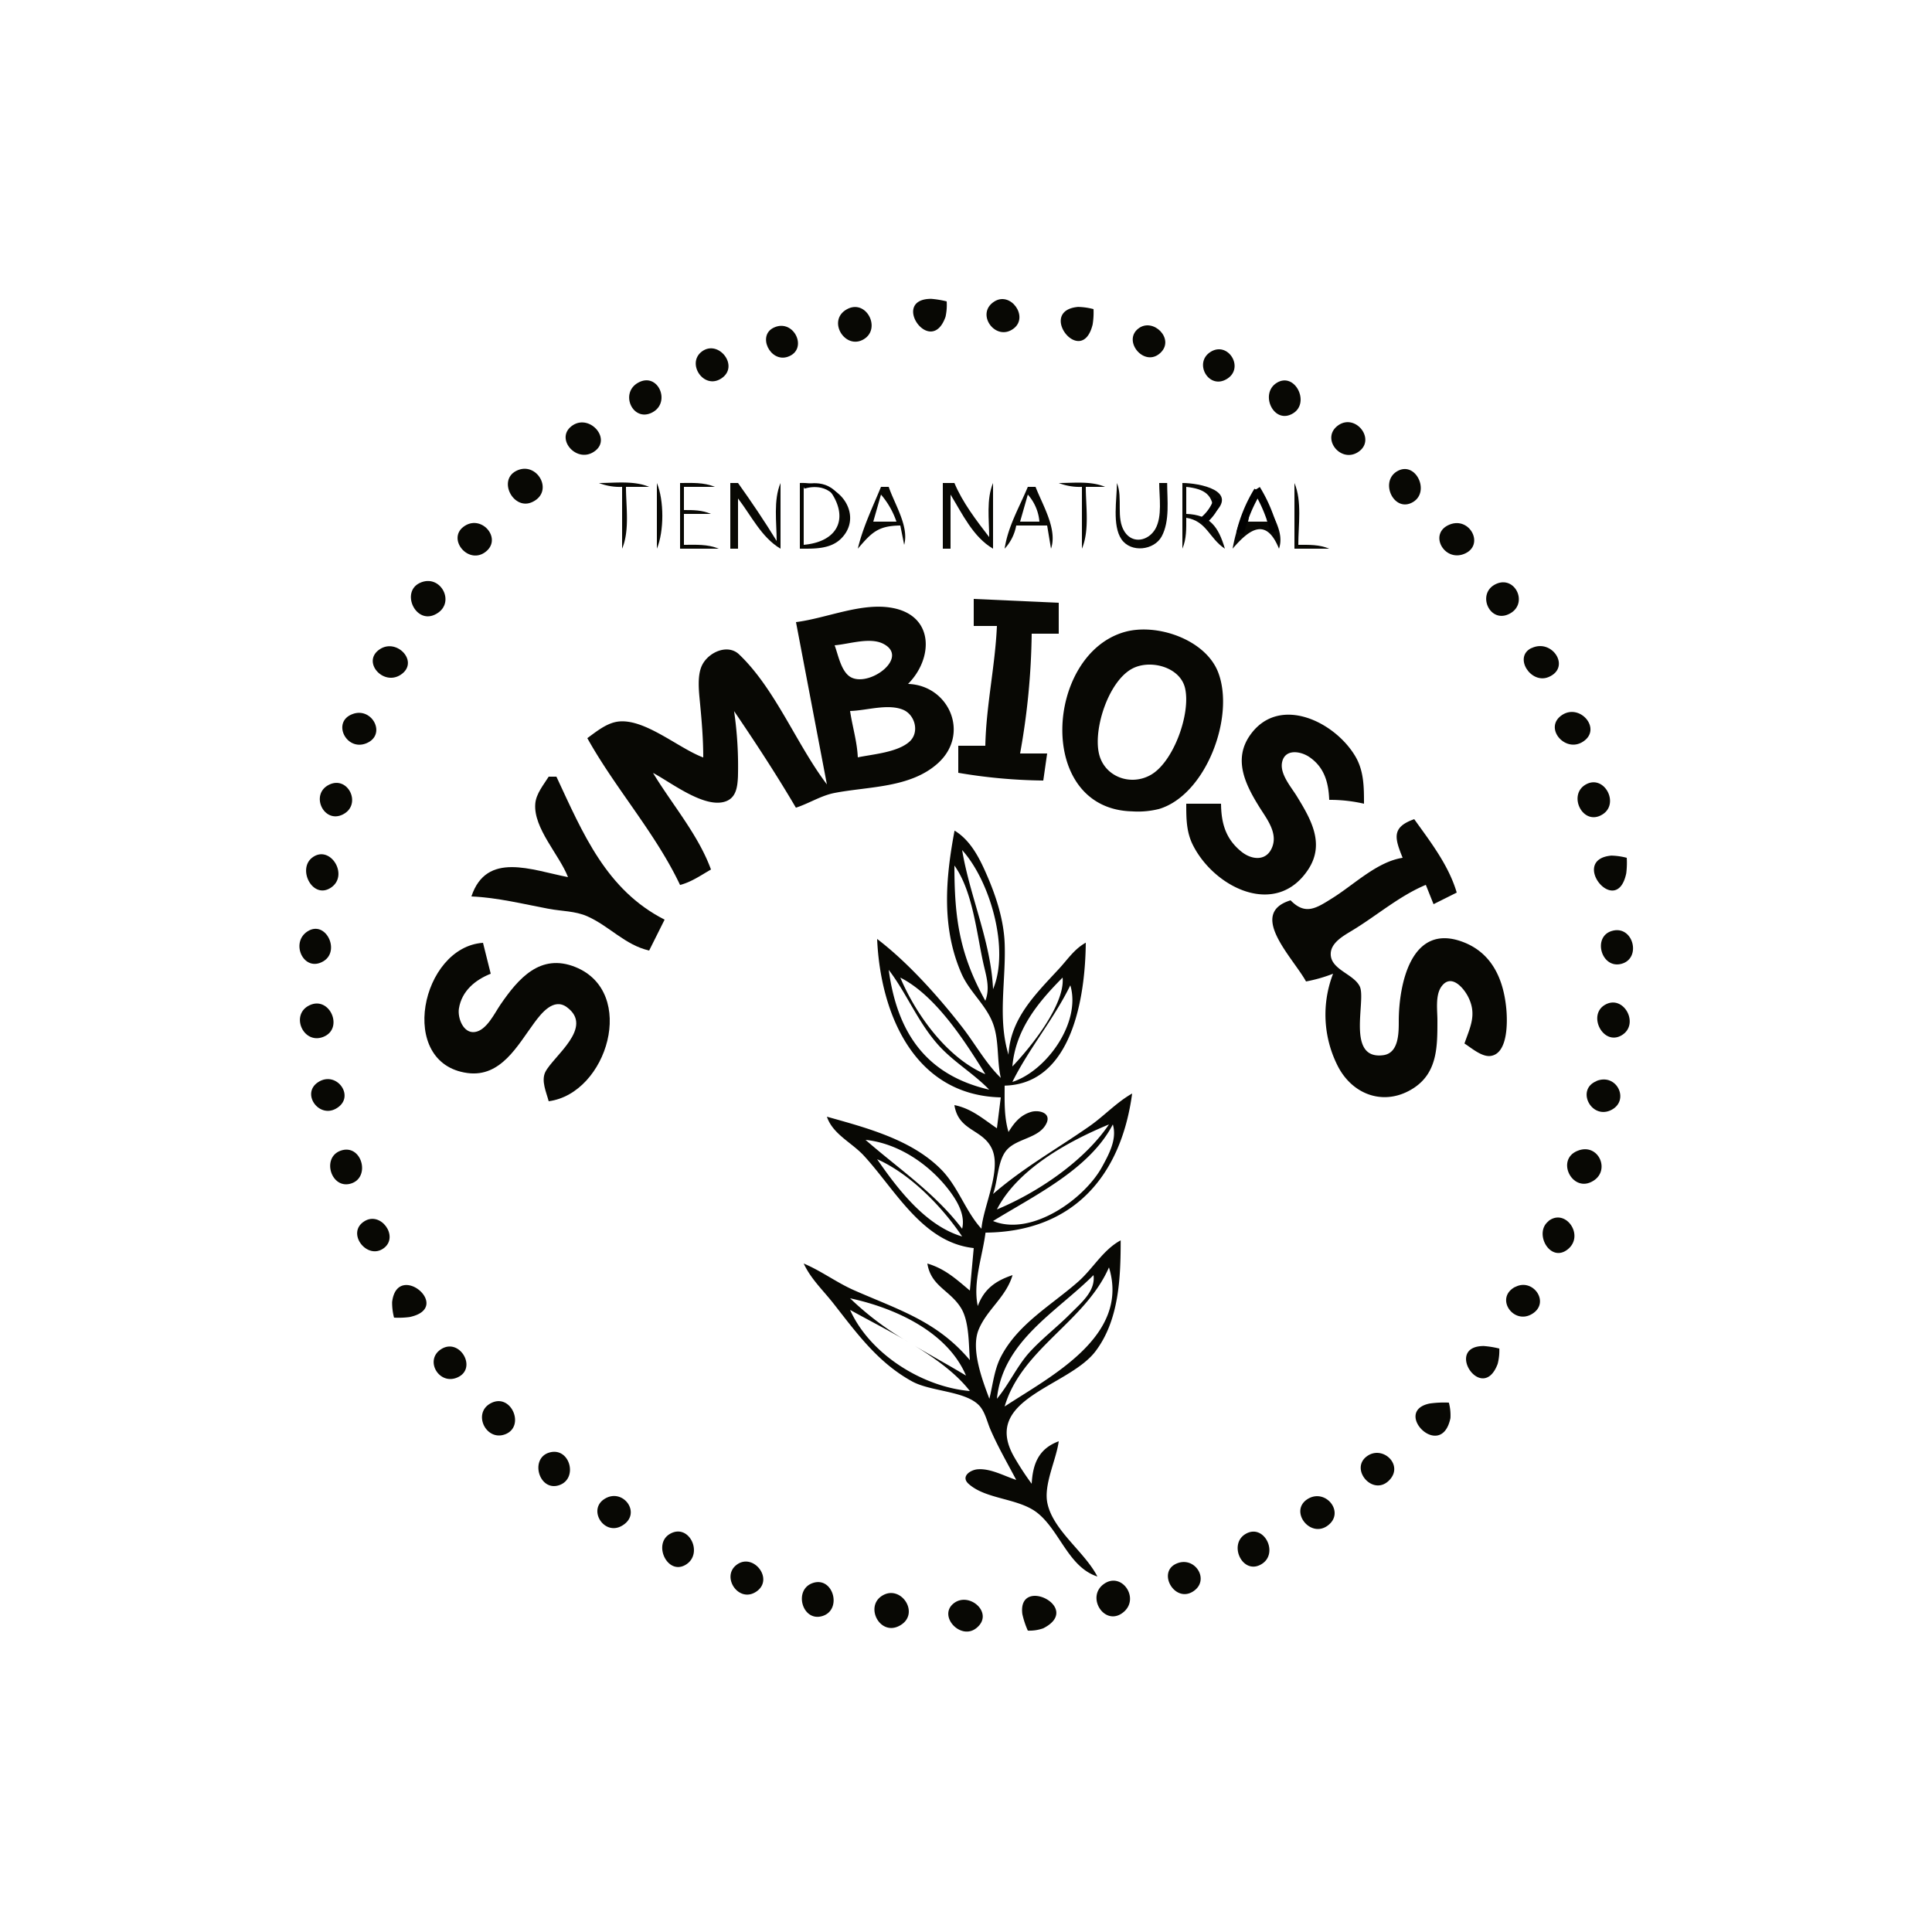 <svg id="Capa_1" data-name="Capa 1" xmlns="http://www.w3.org/2000/svg" viewBox="0 0 500 500"><defs><style>.cls-1,.cls-3{fill:none;}.cls-2,.cls-5{fill:#080804;}.cls-3,.cls-4,.cls-5{stroke:#000;stroke-miterlimit:10;}.cls-4,.cls-5{stroke-width:2px;}</style></defs><path class="cls-1" d="M0,0V500H500V0Z"/><path class="cls-2" d="M201,140c-3.16-5.14-6.49-10.09-10-15h-2v17h2V129c3.42,4.45,6.09,10.11,11,13V125C200.12,129.47,201,135.18,201,140Z"/><path class="cls-2" d="M177,141v-8h7c-2.33-1-4.46-1-7-1v-6h8c-2.89-1.21-5.87-1-9-1v17h10C183.11,140.79,180.13,141,177,141Z"/><path class="cls-2" d="M200.32,84.76c-4.46,2-1,9.13,3.54,7.58C209.3,90.48,205.52,82.38,200.32,84.76Z"/><path class="cls-2" d="M181.6,91c-4,3.07.53,9.94,5.08,6.94C191.49,94.8,185.93,87.7,181.6,91Z"/><path class="cls-2" d="M219.15,80.05c-5.23,2.92-.4,10.67,4.42,7.73C228.14,85,224.15,77.25,219.15,80.05Z"/><path class="cls-2" d="M228,126c-2.17,5.29-4.67,10.41-6,16,3.6-4.2,5.23-5.93,11-6l1,5c1.31-4.74-2.46-10.46-4-15Zm-2,9,2-7a21.26,21.26,0,0,1,4,7Z"/><path class="cls-2" d="M214,126c5.93,7.18,3.59,14.13-6,15V126h5a14.81,14.81,0,0,0-6-1v17c3.58,0,7.78.17,10.57-2.51C222.41,134.82,219.46,128,214,126Z"/><path class="cls-2" d="M282.77,84a19.16,19.16,0,0,0,.23-4,17.1,17.1,0,0,0-4-.57C268.21,80.38,279.94,95.41,282.77,84Z"/><path class="cls-2" d="M133.57,121.88c-4.85,2.51-.58,10.43,4.28,8C143.55,127.11,138.87,119.14,133.57,121.88Z"/><path class="cls-2" d="M300.39,91.25c3.67-3.58-2-9.17-5.79-6.22C290.39,88.29,296.27,95.29,300.39,91.25Z"/><path class="cls-2" d="M165.13,99.05c-4.81,2.71-1.36,10.28,3.64,7.71S170.3,96.14,165.13,99.05Z"/><path class="cls-2" d="M148.32,110c-5,3.17.71,10,5.36,6.93C158.49,113.82,152.81,107.19,148.32,110Z"/><path class="cls-2" d="M170,142c1.88-4.49,1.88-12.51,0-17Z"/><path class="cls-2" d="M155,125a14.81,14.81,0,0,0,6,1v16c2-4.72,1-10.91,1-16h6C164,124.34,159.26,125,155,125Z"/><path class="cls-2" d="M256,139c-3.36-4.37-6.86-8.91-9-14h-3v17h2V128c3.06,5,5.85,11,11,14V125C255.23,129.22,256,134.46,256,139Z"/><path class="cls-2" d="M313.32,91.05c-4.57,2.83-.43,10.08,4.36,6.92C322.05,95.08,317.81,88.27,313.32,91.05Z"/><path class="cls-2" d="M330.43,99.07c-4.57,2.82-.74,11,4.25,7.88C339.1,104.22,335.12,96.18,330.43,99.07Z"/><path class="cls-2" d="M325.33,126.67c-.05,0-.11,1.11.34.66C325.72,127.28,325.78,126.22,325.33,126.67Z"/><path class="cls-2" d="M336,141c0-5.09,1-11.28-1-16v17h9C341.39,140.9,338.84,141,336,141Z"/><path class="cls-2" d="M346.43,110c-4.82,3.28.52,10.07,5.13,6.94S350.92,107,346.43,110Z"/><path class="cls-2" d="M361.43,122.05c-4.41,2.82-.58,10.76,4.26,7.88C370.25,127.21,366.28,119,361.43,122.05Z"/><path class="cls-2" d="M307,133v-7c4.73.53,7.16,2,7,7,6.8-6-3.63-8-8-8v17c1.1-2.61,1-5.16,1-8,5.32.86,5.92,5.33,10,8C315.33,136.33,313.11,133.2,307,133Z"/><path class="cls-2" d="M257.3,78.05c-5,3.19.45,10.58,5.1,6.92C266.25,81.94,261.55,75.31,257.3,78.05Z"/><path class="cls-2" d="M266,126c-2.23,5.35-5.13,10.2-6,16a12,12,0,0,0,3-6h8l1,6c1.72-5-2.19-11.31-4-16Zm-2,9,2-7a12.06,12.06,0,0,1,3,7Z"/><path class="cls-2" d="M245,78a24.79,24.79,0,0,0-4-.66c-10.78,0-.08,15.37,3.7,4.65A14.08,14.08,0,0,0,245,78Z"/><path class="cls-2" d="M300,125c0,3.62.85,8.62-1,11.89-1.76,3.06-5.81,4-7.94.75-2.33-3.55-.4-8.75-2-12.64,0,4.14-1.28,11,1.18,14.57s8.43,2.85,10.39-.72c2.17-4,1.43-9.5,1.43-13.85Z"/><path class="cls-2" d="M274,125a14.81,14.81,0,0,0,6,1v16c2-4.72,1-10.91,1-16h5C282.3,124.45,278,125,274,125Z"/><path class="cls-2" d="M98.32,168c-4.83,3.16.79,9.62,5.36,6.64,4.94-3.23-.87-9.57-5.36-6.64m298-.28c-4.71,2.3-.14,9.46,4.47,7.49C406.66,172.72,401.69,165.12,396.32,167.75Z"/><path class="cls-2" d="M80.74,222c-3.79,3,.15,10.78,4.83,7.77,4.94-3.17-.18-11.43-4.83-7.77M421,222a17.1,17.1,0,0,0-4-.57c-11,1,1.38,16.43,3.87,4.59A21.61,21.61,0,0,0,421,222Z"/><path class="cls-2" d="M79.57,241.05c-4.54,2.94-.95,10.72,4.11,7.73,4.51-2.67.6-10.78-4.11-7.73m337.57-.12c-5.09,1.5-2.72,9.94,2.52,8.5s3-10.14-2.52-8.5M142,285c15.18-2,23-28.24,6.91-34.73-9.06-3.64-14.73,2.92-19.4,9.73-1.53,2.23-3.56,6.63-6.59,7.08s-4.54-3.65-4.15-6.08c.73-4.56,4.25-7.42,8.23-9l-2-8c-16,1.08-22.35,31.25-4,33.7,8.64,1.15,12.95-7.15,17.27-13,1.82-2.46,5-6.54,8.41-4.06,7.18,5.24-3.49,12.69-5.55,16.79C140,279.74,141.41,282.73,142,285Z"/><path class="cls-2" d="M80.15,260.14c-5.13,2.38-1.7,10.26,3.51,8.21,5.4-2.12,1.71-10.65-3.51-8.21m335.17-.07c-4.53,2.69-.4,10.7,4.37,7.86s.49-10.74-4.37-7.86m-333,20c-4.38,2.88.07,9.28,4.53,6.9,5.41-2.9.33-10.09-4.53-6.9m330.83-.27c-5.25,2.14-1.48,9.7,3.51,7.62C422,285.13,418.57,277.56,413.15,279.76Z"/><path class="cls-2" d="M88.14,297.8c-5,1.8-2.43,10.12,2.73,8.49s2.71-10.43-2.73-8.49m320,.08c-5.42,2.34-1.35,10.53,3.7,8C417.15,303.29,413.73,295.46,408.15,297.88Z"/><path class="cls-2" d="M94.32,316.05c-4.89,3,.74,10.27,5.08,6.92,3.86-3-.84-9.56-5.08-6.92m306.42,0c-3.87,3.05.4,10.87,4.94,7.32S405.18,312.54,400.74,316Z"/><path class="cls-2" d="M102,341a21.75,21.75,0,0,0,4-.15c11.51-2.43-3.22-14.74-4.52-3.87a15.58,15.58,0,0,0,.49,4m290.15-7.93c-5.42,2.88-.34,10.07,4.53,6.9C401.2,337,396.7,330.66,392.15,333.07Z"/><path class="cls-2" d="M216,205.21c8.86-1.71,19.69-1.26,26.79-7.74,8.32-7.6,2.8-20.13-7.79-20.47,6.52-6.54,6.84-17.61-4-19.66-8-1.51-17,2.65-25,3.66l8,42c-7.87-10.37-13.32-24.68-22.72-33.64-3-2.87-8.13-.49-9.68,3-1.21,2.71-.7,6.79-.43,9.67.45,4.72.83,9.25.83,14-6.34-2.34-15.11-10.12-22-9.29-3,.37-5.64,2.58-8,4.29,7.23,13,17.63,24.54,24,38,3-.8,5.32-2.47,8-4-3.28-9-10.07-16.84-15-25,4.61,2.42,13.4,9.36,18.85,7.35,2.72-1,3-3.84,3.13-6.35a99.58,99.58,0,0,0-1-17c5.56,8.18,11,16.49,16,25C209.4,207.92,212.48,205.89,216,205.21Zm17.85-21.47c3,1.36,4.14,5.81,1.55,8.17-3.07,2.8-9.46,3.28-13.4,4.09-.19-4.12-1.4-7.94-2-12C224.23,183.91,229.86,182,233.85,183.74Zm-5.28-17.14c6.8,3.45-3.2,11.05-8.14,8.78-2.7-1.24-3.48-5.85-4.43-8.38C219.68,166.71,225.09,164.84,228.57,166.6Z"/><path class="cls-2" d="M315.26,174c-3.29-8.53-15.93-12.82-24.26-10.43-20.52,5.89-23,45.8,2,46.41a22.27,22.27,0,0,0,7-.63C312.11,205.68,319.67,185.47,315.26,174Zm-17.44,26.54c-5.27,3-12.08.45-13.42-5.56-1.46-6.52,2.54-18.72,8.64-21.95,4.64-2.45,12.37-.44,13.65,5.06C308.22,184.63,303.72,197.2,297.82,200.54Z"/><path class="cls-2" d="M125.42,143c4.77-3.28-.52-9.83-5.1-6.93C115.47,139.12,120.89,146.09,125.42,143Z"/><path class="cls-2" d="M271,195h-7a185.17,185.17,0,0,0,3-31h7v-8l-22-1v7h6c-.45,10.36-2.79,20.62-3,31h-7v7a138.54,138.54,0,0,0,22,2Z"/><path class="cls-2" d="M387.15,151.14c-5.19,2.42-1.6,10.51,3.63,7.64C395.6,156.13,392.08,148.84,387.15,151.14Z"/><path class="cls-2" d="M108.57,150.9c-4.78,2.34-1.12,10.51,3.9,8.2C118.32,156.4,114.1,148.2,108.57,150.9Z"/><path class="cls-2" d="M378.85,143.38c5.51-2.15,1.63-9.78-3.7-7.62C369.64,138,373.64,145.41,378.85,143.38Z"/><path class="cls-2" d="M331,142c1.42-4.15-1.56-8.09-3-12a11,11,0,0,0,0,5h-5a11,11,0,0,0,0-5,43,43,0,0,0-4,12C323.42,136.83,327.7,133.87,331,142Z"/><path class="cls-2" d="M85.15,203.09c-5,2.48-1.34,10.22,3.62,7.67S90.09,200.63,85.15,203.09Z"/><path class="cls-2" d="M91.23,184.8c-5.41,2-1.66,9.66,3.54,7.58C100.17,190.21,96.34,182.86,91.23,184.8Z"/><path class="cls-2" d="M404.32,185c-5,3.23.7,10,5.36,6.94C414.65,188.74,409,182,404.32,185Z"/><path class="cls-2" d="M410.32,203.07c-4.64,2.74-.65,10.82,4.36,7.73C419.28,208,415.13,200.23,410.32,203.07Z"/><path class="cls-2" d="M378.58,243.77C365.07,238.69,362.06,255,362,264c0,3.07.11,8.52-4,9.08-9.75,1.3-4.37-14.19-6.09-17.78-1.57-3.26-7.46-4.32-7.52-8.34-.05-3,3.4-4.83,5.61-6.18,6.34-3.84,12.17-8.93,19-11.78l2,5,6-3c-2.08-7.06-6.76-13.08-11-19-6,2.11-5,5-3,10-6.55,1-12.46,6.83-18,10.32-4.3,2.7-7.11,4.66-11,.68-11.16,3.43.51,14.71,4,21a38.83,38.83,0,0,0,7-2,29.34,29.34,0,0,0,1.27,24c3.9,7.51,12.24,10.4,19.63,5.56,6.18-4.06,6.1-10.92,6.1-17.52,0-2.62-.57-6.38,1-8.66,2.48-3.55,5.75.18,7,2.68,2.22,4.49.52,7.64-1,12,1.79,1.13,4.53,3.57,6.83,3.21,4.51-.69,4.3-9,4-12.21C389.11,253.45,386.15,246.62,378.58,243.77Z"/><path class="cls-2" d="M338.58,225c4.37-6.68.68-13-3-19-1.48-2.4-4.48-5.79-3.75-8.85.81-3.43,4.8-2.74,7-1.25,3.93,2.66,5,6.65,5.17,11.1a39.48,39.48,0,0,1,9,1c0-4.14,0-8.28-2.09-12-5.18-9.11-19.72-16.32-27.27-5.91-4.64,6.4-1.33,13,2.37,18.91,1.78,2.83,4.56,6.36,3.34,9.94-1.34,4-5.28,3.72-8.06,1.48-4.12-3.32-5.23-7.4-5.29-12.42h-9c0,3.82,0,7.42,1.83,10.91C314.47,229.85,330.31,237.59,338.58,225Z"/><path class="cls-2" d="M293,283c-4,2.26-7.21,5.77-11,8.43-8.6,6-17,10.67-25,17.57,1.27-3.39,1.16-8.76,3.6-11.45,2.7-3,8.37-2.95,10.22-6.83,1.28-2.68-1.83-3.5-3.82-3-2.88.78-4.54,2.85-6,5.24-1.17-4-1-7.89-1-12,17.48-.42,20.88-23,21-37-3.05,1.71-4.69,4.36-7.07,6.91-6,6.48-12.44,12.75-12.93,22.09-2.89-9.5-.6-19.23-1-29-.26-5.82-2.11-11.68-4.39-17-1.94-4.54-4.27-9.39-8.57-12-2.34,12.4-3.43,25.1,1.79,37,2.07,4.75,6.41,8.14,8.18,13,1.61,4.42.94,9.42,2,14-3.87-3.75-6.58-8.72-9.89-13C243,258.06,235,249.09,227,243c.85,19.5,9.7,40.48,32,41l-1,8c-3.66-2.49-6.58-5.11-11-6,1.06,6.79,7.26,6.12,9.69,11.27,2.59,5.51-2.22,14.94-2.69,20.73-4.07-4.46-5.89-10.51-10.1-15-7.63-8-19.55-11.09-29.9-14,1.54,4.55,6.37,6.63,9.57,10.09C231.77,308,238.74,321.56,252,323l-1,11c-3.58-3-6.43-5.64-11-7,.93,5.88,5.79,6.85,8.68,11.46,2.19,3.49,2,9.5,2.32,13.54-8.51-10.11-18.43-13-30-18.1-4.52-2-8.47-5-13-6.9,1.86,4,4.93,6.83,7.65,10.28,6.08,7.75,11.5,15.3,20.35,20.2,4.77,2.65,13.59,2.46,17.27,6.12,1.66,1.64,2.16,4.32,3.07,6.4,1.94,4.47,4.39,8.7,6.66,13-3.09-1-6.61-3-9.94-2.75-1.91.13-4.51,1.85-2.4,3.76,4.51,4.09,13,3.66,17.88,7.58,5.8,4.68,8,14,15.46,16.41-3.25-6.36-11.48-11.93-12.94-19-1-4.81,2.29-11.15,2.94-16-5.14,1.91-6.71,5.74-7,11a73.08,73.08,0,0,1-4.57-7c-8.53-15,13.89-18,21-27.18,6.19-8.07,6.6-19.11,6.6-28.82-4.58,2.47-7.12,7.27-11,10.7-6.9,6.07-15.51,10.88-19.93,19.3-1.79,3.4-2.14,7.31-3.05,11-1.82-4.82-4.87-12.86-2.77-17.91,2.18-5.25,7.06-8.34,8.77-14.09-4.39,1.46-7.37,3.59-9,8-1.32-6.09,1.22-12.85,2-19C277.54,318.81,290.1,304.57,293,283Zm-18-30c.66,7-8.33,18.13-13,23C262.83,266.5,268.51,259.54,275,253Zm2,2c2.85,9.63-6.18,22.18-15,25C266.32,271.31,272.71,263.77,277,255Zm-22,4c-6.68-12.07-8-21.36-8-35,4.7,6.59,5.71,17.18,7.42,25C255.18,252.47,256.32,255.62,255,259Zm2-3c-.54-12.32-6-23.94-8-36C256.24,228,261.35,245.62,257,256Zm-2,22c-9.81-4.15-17.95-15.37-22-25C242.15,257.63,249.71,269.42,255,278Zm-25-27c4.58,6,7.37,13.12,12.44,19,4,4.65,9.37,7.65,13.56,12C239.61,278.21,232.18,267.18,230,251Zm57,40c-6.43,9.52-18.46,17.63-29,22C263.35,302.55,276.45,295.37,287,291Zm1,0c1.12,3.8-.95,7.63-2.8,11-4.55,8.29-18.22,18.07-28.2,14C267.74,309.38,282,302.59,288,291Zm-61,9c8.6,3.83,16.77,12.23,22,20C239.61,317.23,232.38,307.82,227,300Zm22,18c-7.1-9.32-16.34-15.44-25-23,8.47.87,16.48,6.31,21.59,13C247.77,310.86,249.86,314.44,249,318Zm-29,21c4.47,2.49,9.89,5.24,15.12,8.33A77.14,77.14,0,0,1,220,336c11.51,2.46,25.18,8.61,30,20-4.16-2.52-8.72-5-13.21-7.67,5.6,3.43,10.82,7.28,14.21,11.67C238.7,358.93,225.1,350.43,220,339Zm67-11c5.49,17.85-15.22,28.24-27,36C264.43,349,280.81,342.15,287,328Zm-4,2c.56,4.17-3.23,7.2-6,10-3.54,3.57-7.67,6.67-11,10.46C263,354,261,358.4,258,362,259.53,347.06,273.38,339.6,283,330Z"/><path class="cls-2" d="M144,201h-2c-1.33,2.12-3.26,4.41-3.47,7-.52,6.34,6.26,13.26,8.47,19-9.42-1.83-21.09-6.74-25,5,6.76.29,13.37,1.95,20,3.2,3.29.62,6.91.56,10,1.94,5.73,2.55,9.74,7.42,16,8.86l4-8C156.91,230.34,150.85,215.68,144,201Z"/><path class="cls-2" d="M114.32,349.07c-4.7,2.78-.67,9.72,4.25,7.32s.45-10.09-4.25-7.32M388,349a23.89,23.89,0,0,0-4-.65c-10.42,0-.38,15.18,3.59,4.64a13.77,13.77,0,0,0,.43-4M127.15,363.09c-5,2.46-1.44,10,3.57,8.11,5.28-2,1.62-10.69-3.57-8.11M375,363a26.66,26.66,0,0,0-5,.23c-9.85,2,3,15.07,5.37,3.79a12.71,12.71,0,0,0-.4-4M142.13,375.93c-5.13,1.54-2.59,10.26,2.65,8.41,4.94-1.75,2.64-10-2.65-8.41M353.6,377c-4.19,3.32,1.64,10.21,5.8,6.22s-1.67-9.49-5.8-6.22M156.33,388c-4.2,2.81,0,9.43,4.53,6.92,5.53-3.07.35-10.17-4.53-6.92m182,0c-4.66,3.06.62,10,5.11,6.94,4.91-3.37-.38-10-5.11-6.94m-165,9c-4.46,2.65-.5,10.93,4.25,7.88,4.52-2.9.69-10.81-4.25-7.88m149,0c-4.56,2.73-.66,10.87,4.26,7.73,4.41-2.82.51-10.57-4.26-7.73M190.6,405c-4,3.07.53,9.94,5.08,6.94,4.81-3.17-.75-10.27-5.08-6.94m113.72-.27c-4.81,2.27-.33,10.08,4.36,7.19s.53-9.51-4.36-7.19m-94.1,5c-4.91,1.82-2.56,10.13,2.65,8.49s2.72-10.47-2.65-8.49m75.43.23c-4.68,3.39.28,11.09,5,7.35,4.52-3.56-.36-10.73-5-7.35m-57.33,3c-4.61,2.83-.56,10.58,4.53,7.75,5.44-3,.37-10.77-4.53-7.75M266,422a10.53,10.53,0,0,0,4-.6c10.42-5.31-6.69-13.76-5.42-3.7A22,22,0,0,0,266,422m-19.25-7c-4,3.27,1.89,9.59,5.93,6.35C257.45,417.54,250.79,411.7,246.75,415Z"/><path class="cls-3" d="M208,126s5.76-2.1,8.89,2.81"/><path class="cls-4" d="M325.5,127a37.94,37.94,0,0,0-4.57,11"/><path class="cls-4" d="M325.19,126.56a37.94,37.94,0,0,1,4.57,11"/><path class="cls-5" d="M315.19,129.09a11.64,11.64,0,0,1-4.13,5.91"/></svg>